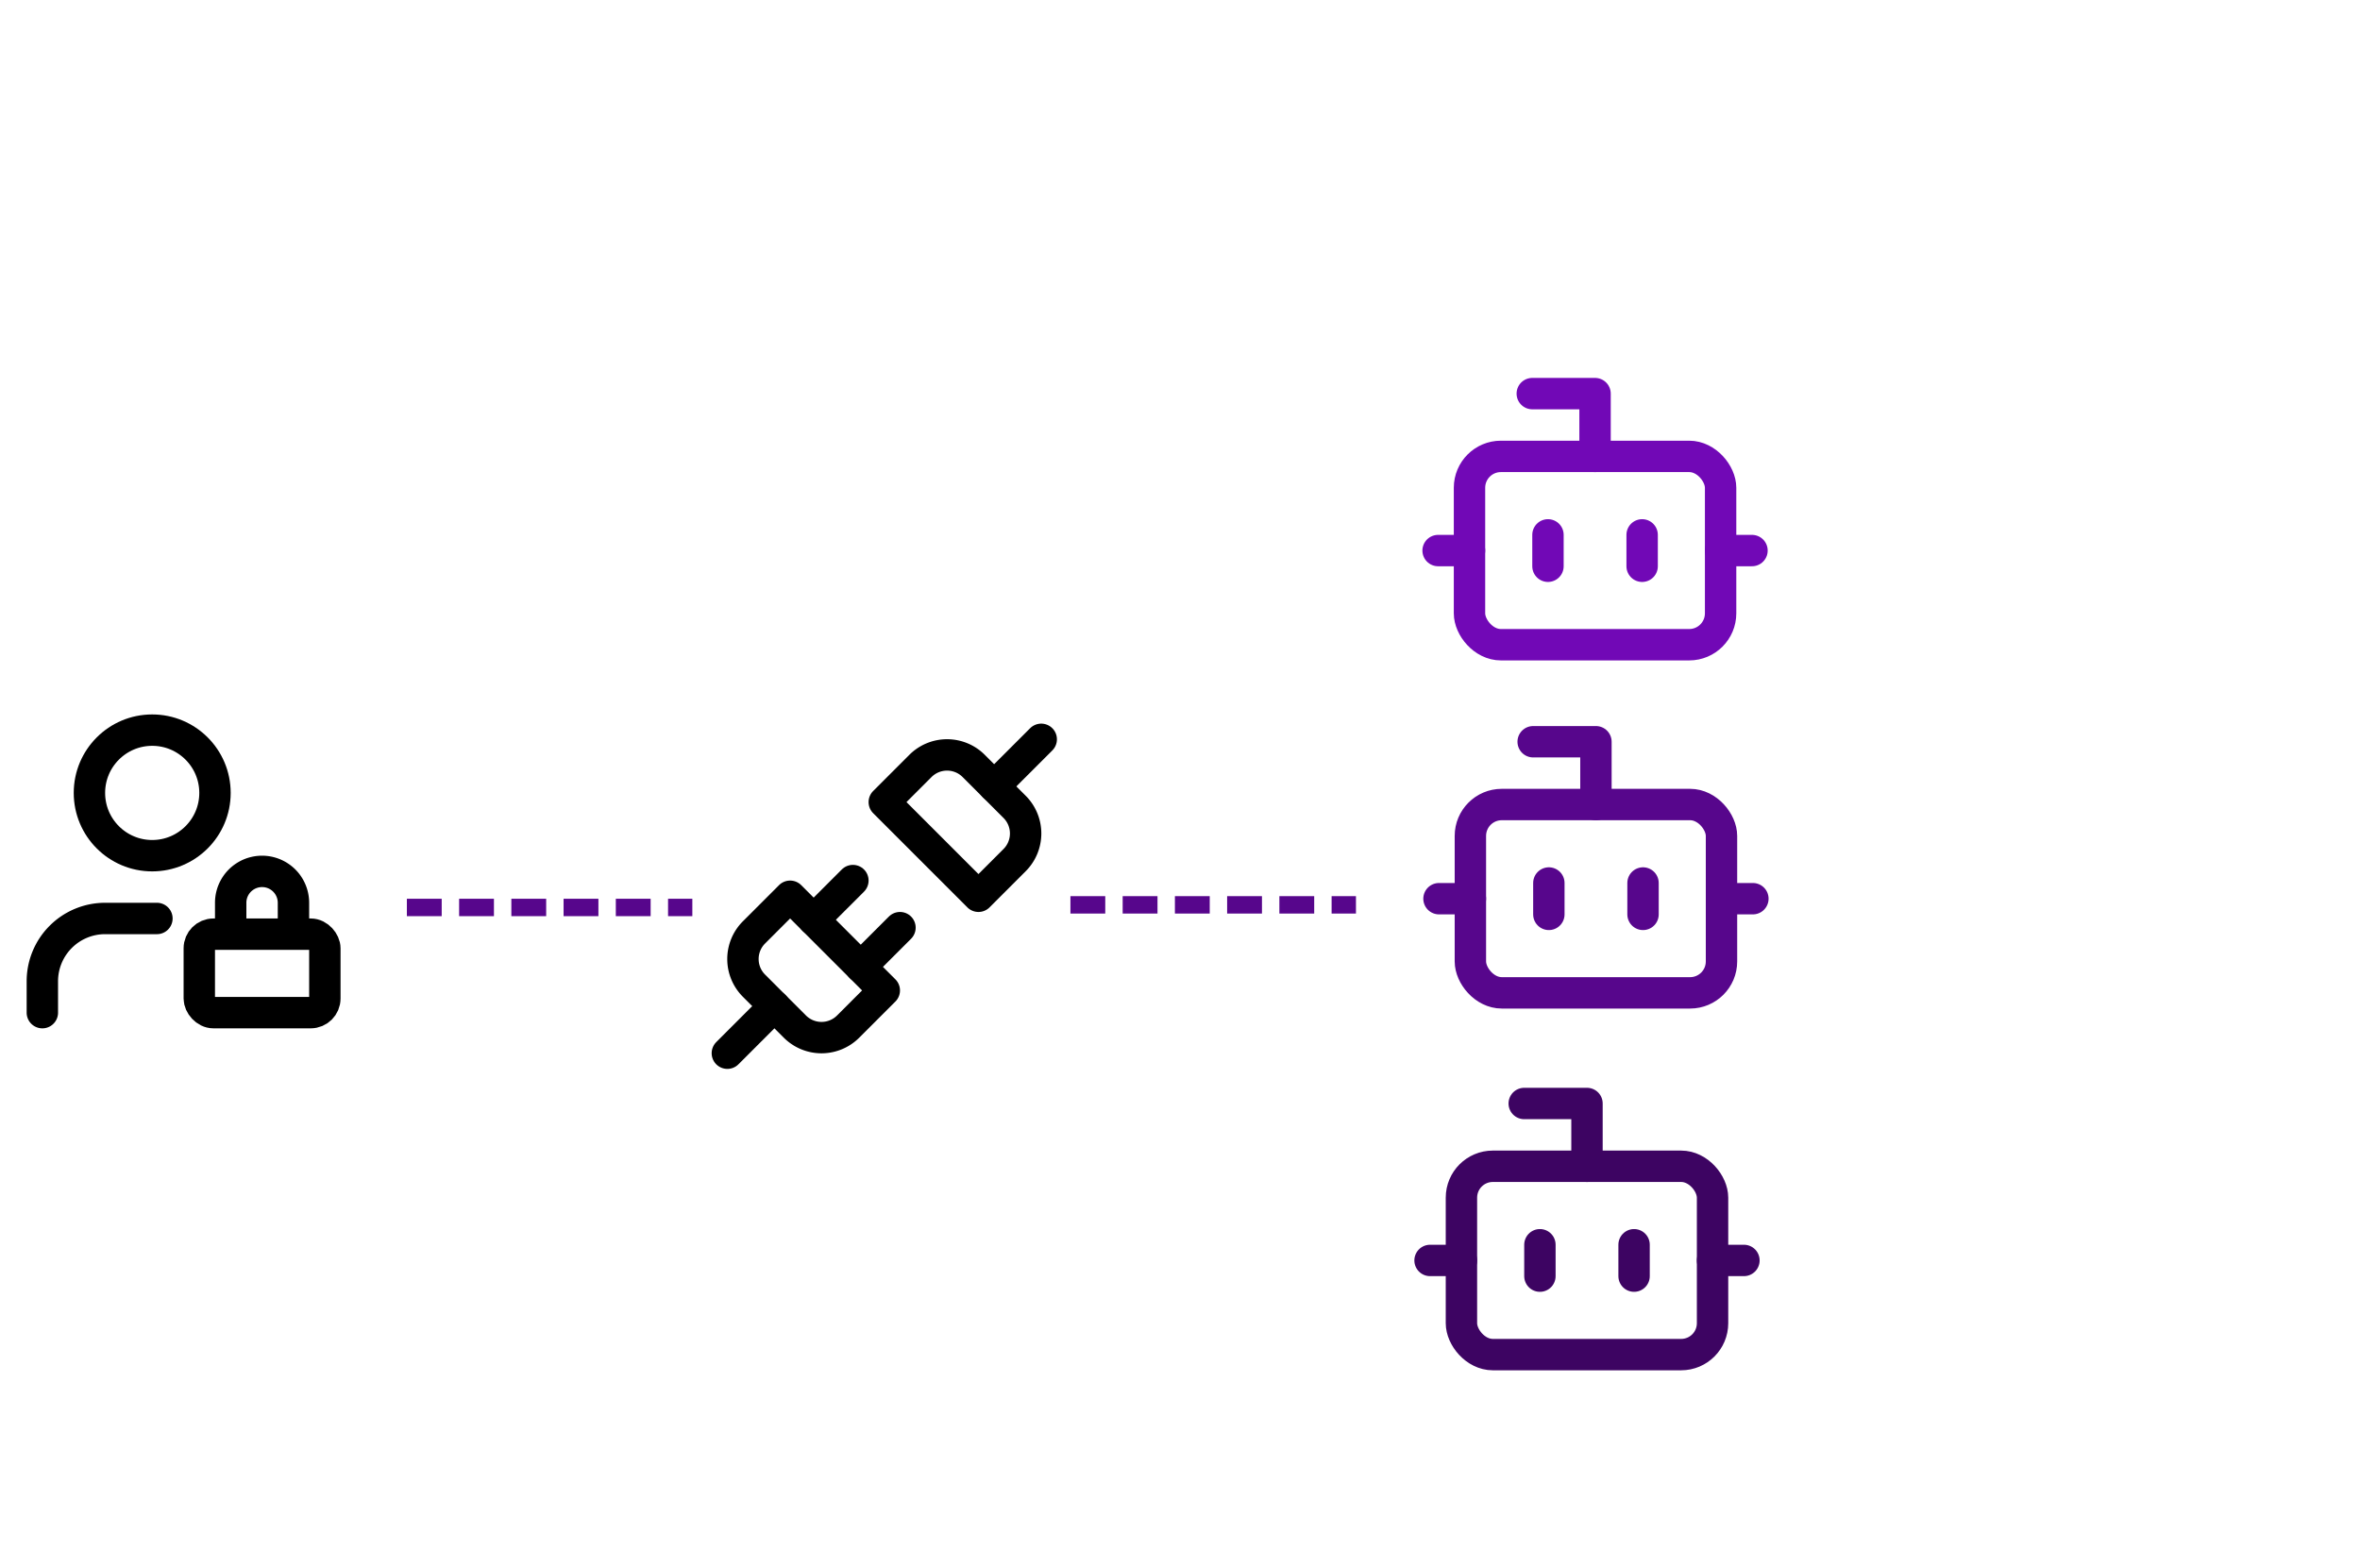 <?xml version="1.0" encoding="UTF-8" standalone="no"?>
<!-- Created with Inkscape (http://www.inkscape.org/) -->

<svg
   width="39.848mm"
   height="26.478mm"
   viewBox="0 0 39.848 26.478"
   version="1.1"
   id="svg1"
   xml:space="preserve"
   sodipodi:docname="pythia.svg"
   inkscape:version="1.4.2 (ebf0e940, 2025-05-08)"
   xmlns:inkscape="http://www.inkscape.org/namespaces/inkscape"
   xmlns:sodipodi="http://sodipodi.sourceforge.net/DTD/sodipodi-0.dtd"
   xmlns="http://www.w3.org/2000/svg"
   xmlns:svg="http://www.w3.org/2000/svg"><sodipodi:namedview
     id="namedview1"
     pagecolor="#ffffff"
     bordercolor="#000000"
     borderopacity="0.25"
     inkscape:showpageshadow="2"
     inkscape:pageopacity="0.0"
     inkscape:pagecheckerboard="0"
     inkscape:deskcolor="#d1d1d1"
     inkscape:document-units="mm"
     inkscape:zoom="5.8788411"
     inkscape:cx="94.916666"
     inkscape:cy="72.548312"
     inkscape:window-width="2560"
     inkscape:window-height="1302"
     inkscape:window-x="0"
     inkscape:window-y="25"
     inkscape:window-maximized="0"
     inkscape:current-layer="layer1" /><defs
     id="defs1" /><g
     id="layer1"
     transform="translate(-20.317,-65.136)"><path
       style="fill:none;fill-opacity:1;stroke:#57068c;stroke-width:0.294;stroke-dasharray:0.588, 0.294;stroke-dashoffset:0;stroke-opacity:1"
       d="m 27.187,80.458 h 4.82"
       id="path15-0-3-3-7-8-6-5" /><path
       style="fill:none;fill-opacity:1;stroke:#57068c;stroke-width:0.294;stroke-dasharray:0.588, 0.294;stroke-dashoffset:0;stroke-opacity:1"
       d="M 38.391,80.414 H 43.212"
       id="path15-0-3-3-7-8-6-5-7" /><g
       style="fill:none;stroke:#000000;stroke-width:2;stroke-linecap:round;stroke-linejoin:round"
       id="g4"
       transform="matrix(0.265,0,0,0.265,20.237,76.669)"><circle
         cx="10"
         cy="7"
         r="4"
         id="circle1" /><path
         d="M 10.3,15 H 7 a 4,4 0 0 0 -4,4 v 2"
         id="path1-54" /><path
         d="M 15,15.5 V 14 a 2,2 0 0 1 4,0 v 1.5"
         id="path2-91" /><rect
         width="8"
         height="5"
         x="13"
         y="16"
         rx="0.899"
         id="rect2-7" /></g><g
       style="fill:none;stroke:#7108b6;stroke-width:2;stroke-linecap:round;stroke-linejoin:round;stroke-opacity:1"
       id="g1"
       transform="matrix(0.265,0,0,0.265,44.069,70.722)"><path
         d="M 12,8 V 4 H 8"
         id="path1"
         style="stroke:#7108b6;stroke-opacity:1" /><rect
         width="16"
         height="12"
         x="4"
         y="8"
         rx="2"
         id="rect1"
         style="stroke:#7108b6;stroke-opacity:1" /><path
         d="M 2,14 H 4"
         id="path2"
         style="stroke:#7108b6;stroke-opacity:1" /><path
         d="m 20,14 h 2"
         id="path3"
         style="stroke:#7108b6;stroke-opacity:1" /><path
         d="m 15,13 v 2"
         id="path4"
         style="stroke:#7108b6;stroke-opacity:1" /><path
         d="m 9,13 v 2"
         id="path5"
         style="stroke:#7108b6;stroke-opacity:1" /></g><g
       style="fill:none;stroke:#57068c;stroke-width:2;stroke-linecap:round;stroke-linejoin:round;stroke-opacity:1"
       id="g1-8"
       transform="matrix(0.265,0,0,0.265,44.084,76.6)"><path
         d="M 12,8 V 4 H 8"
         id="path1-6"
         style="stroke:#57068c;stroke-opacity:1" /><rect
         width="16"
         height="12"
         x="4"
         y="8"
         rx="2"
         id="rect1-5"
         style="stroke:#57068c;stroke-opacity:1" /><path
         d="M 2,14 H 4"
         id="path2-7"
         style="stroke:#57068c;stroke-opacity:1" /><path
         d="m 20,14 h 2"
         id="path3-6"
         style="stroke:#57068c;stroke-opacity:1" /><path
         d="m 15,13 v 2"
         id="path4-2"
         style="stroke:#57068c;stroke-opacity:1" /><path
         d="m 9,13 v 2"
         id="path5-7"
         style="stroke:#57068c;stroke-opacity:1" /></g><g
       style="fill:none;stroke:#3d0462;stroke-width:2;stroke-linecap:round;stroke-linejoin:round;stroke-opacity:1"
       id="g1-8-9"
       transform="matrix(0.265,0,0,0.265,43.933,82.708)"><path
         d="M 12,8 V 4 H 8"
         id="path1-6-1"
         style="stroke:#3d0462;stroke-opacity:1" /><rect
         width="16"
         height="12"
         x="4"
         y="8"
         rx="2"
         id="rect1-5-7"
         style="stroke:#3d0462;stroke-opacity:1" /><path
         d="M 2,14 H 4"
         id="path2-7-2"
         style="stroke:#3d0462;stroke-opacity:1" /><path
         d="m 20,14 h 2"
         id="path3-6-3"
         style="stroke:#3d0462;stroke-opacity:1" /><path
         d="m 15,13 v 2"
         id="path4-2-6"
         style="stroke:#3d0462;stroke-opacity:1" /><path
         d="m 9,13 v 2"
         id="path5-7-5"
         style="stroke:#3d0462;stroke-opacity:1" /></g><g
       style="fill:none;stroke:currentColor;stroke-width:2;stroke-linecap:round;stroke-linejoin:round"
       id="g2"
       transform="matrix(0.265,0,0,0.265,32.068,77.089)"
       inkscape:export-filename="pythia.svg"
       inkscape:export-xdpi="96"
       inkscape:export-ydpi="96"><path
         d="M 19,5 22,2"
         id="path1-4" /><path
         d="M 2,22 5,19"
         id="path2-8" /><path
         d="m 6.3,20.3 a 2.4,2.4 0 0 0 3.4,0 L 12,18 6,12 3.7,14.3 a 2.4,2.4 0 0 0 0,3.4 z"
         id="path3-0" /><path
         d="M 7.5,13.5 10,11"
         id="path4-4" /><path
         d="M 10.5,16.5 13,14"
         id="path5-6" /><path
         d="m 12,6 6,6 2.3,-2.3 a 2.4,2.4 0 0 0 0,-3.4 L 17.7,3.7 a 2.4,2.4 0 0 0 -3.4,0 z"
         id="path6" /></g></g></svg>
